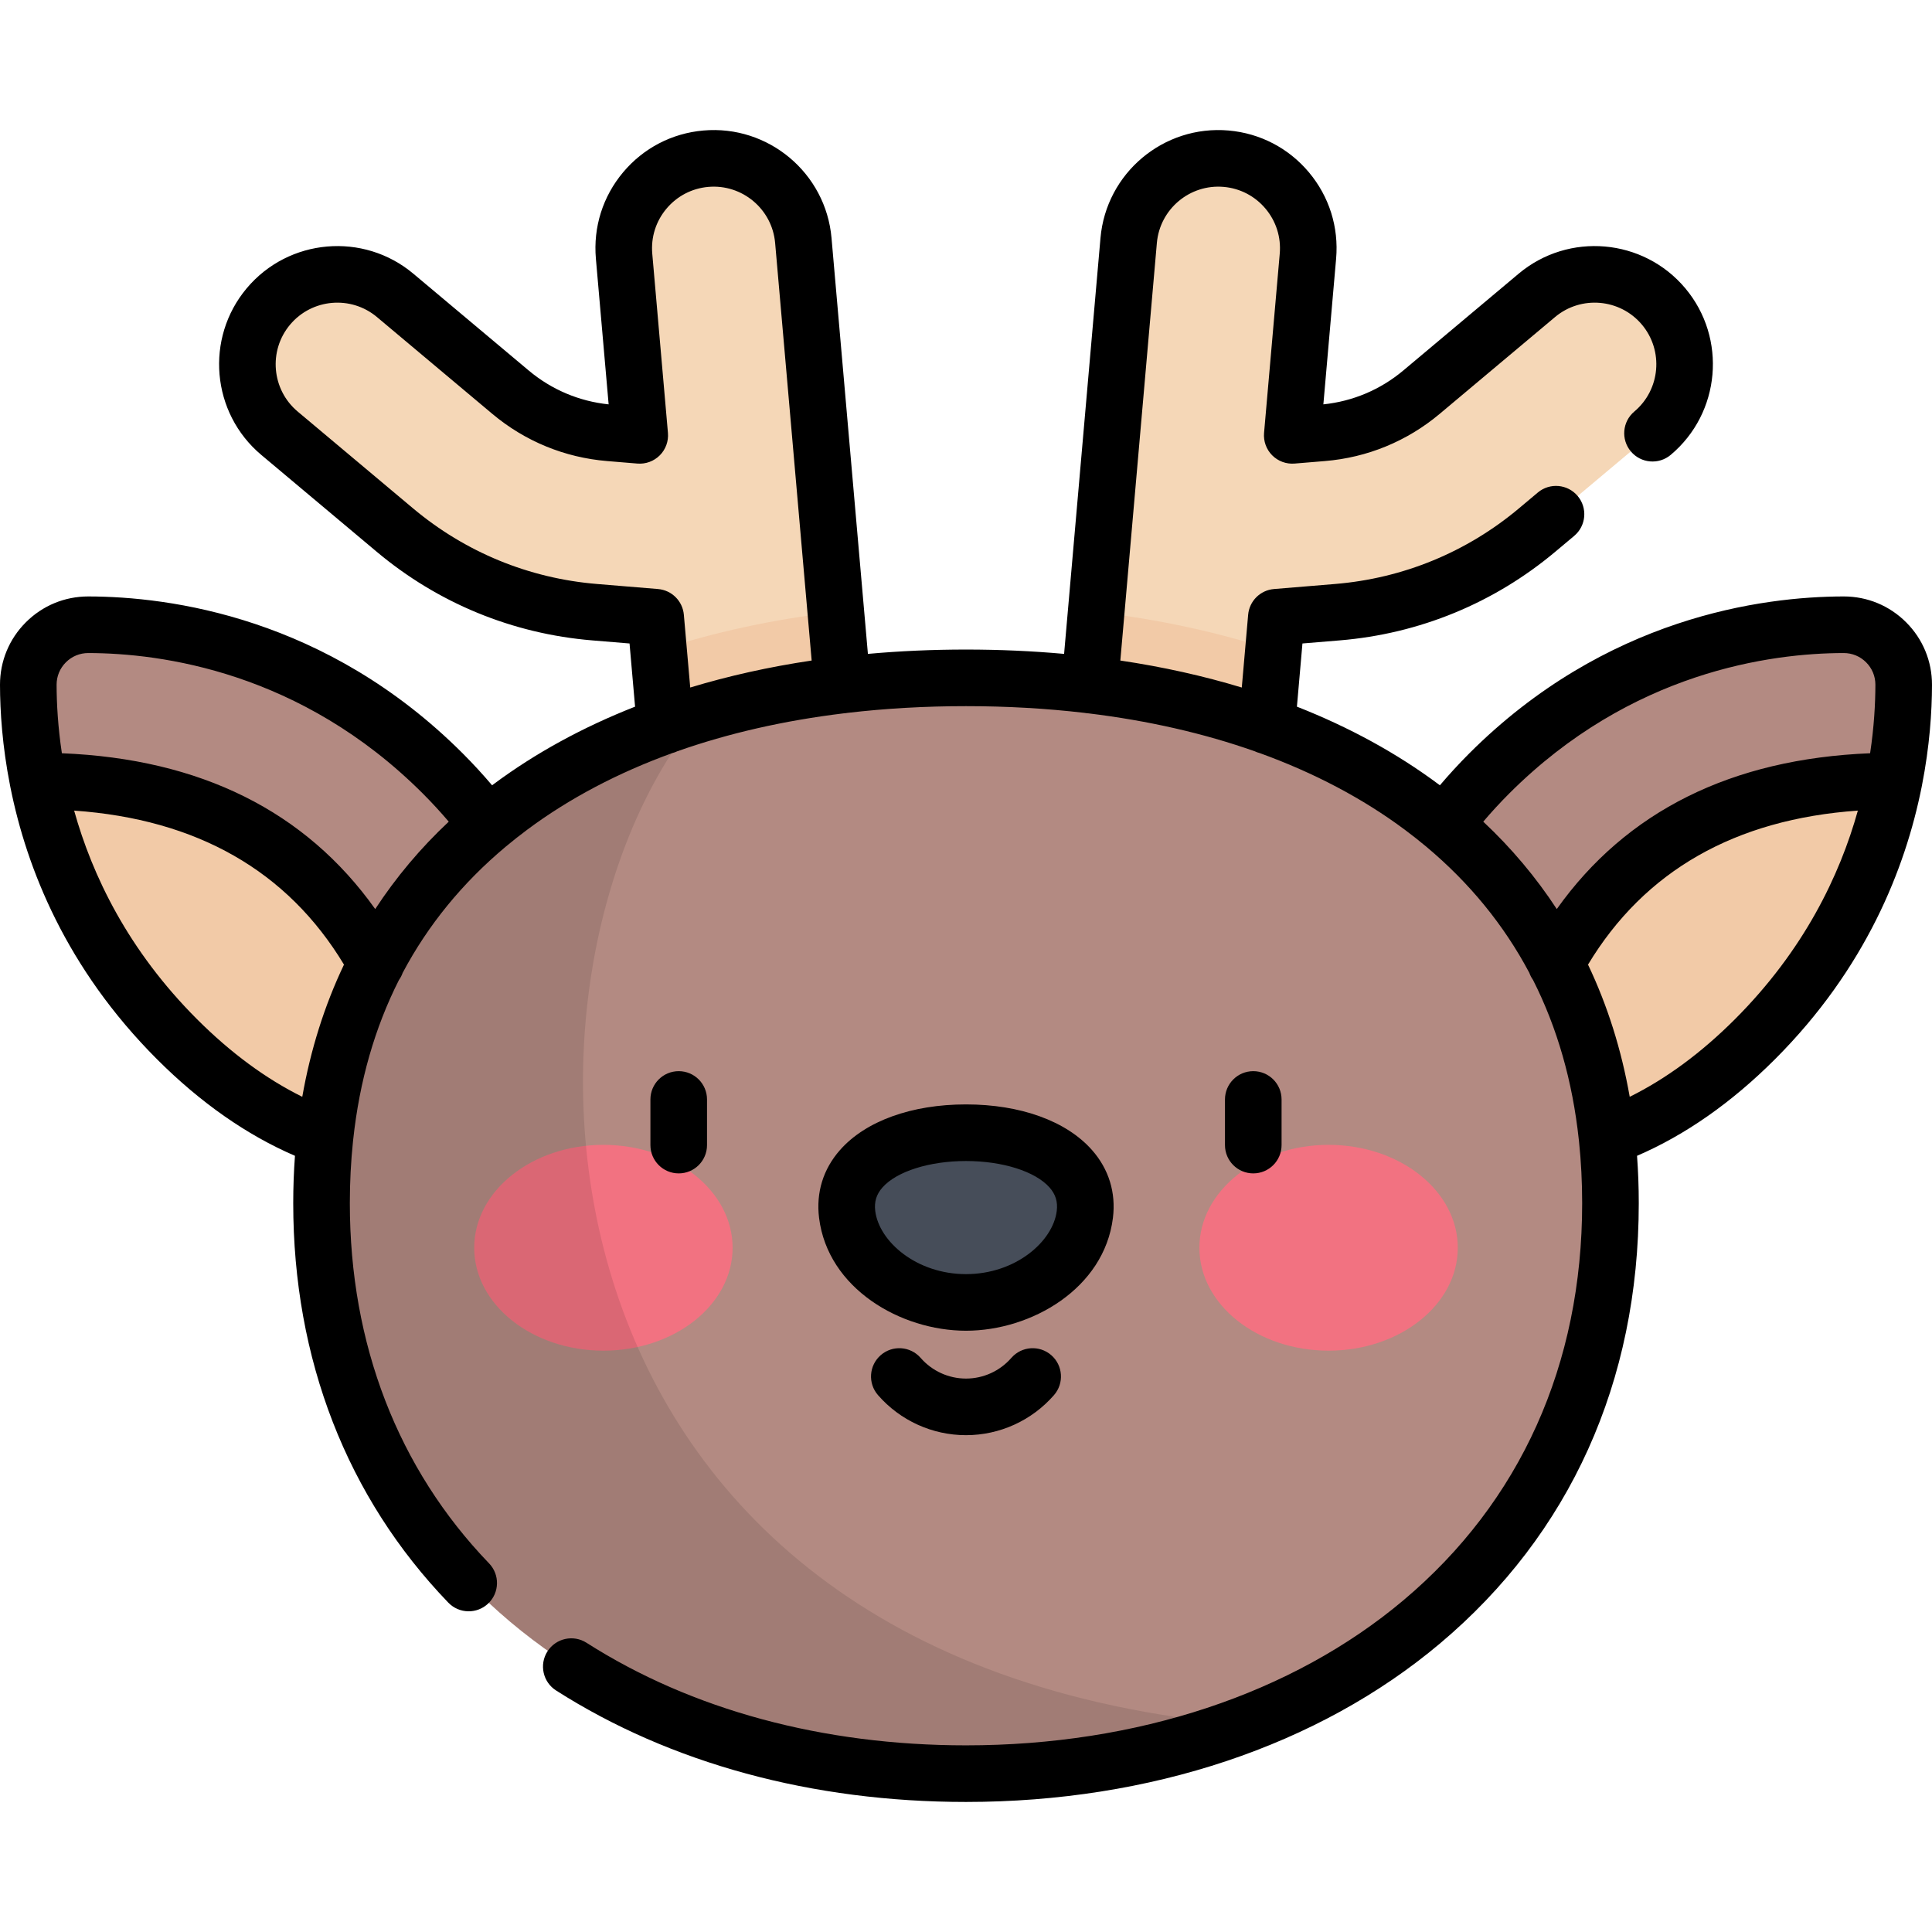 <?xml version="1.0" encoding="iso-8859-1"?>
<!-- Generator: Adobe Illustrator 19.0.0, SVG Export Plug-In . SVG Version: 6.00 Build 0)  -->
<svg version="1.1" id="Capa_1" xmlns="http://www.w3.org/2000/svg" xmlns:xlink="http://www.w3.org/1999/xlink" x="0px" y="0px"
	 viewBox="0 0 512.002 512.002" style="enable-background:new 0 0 512.002 512.002;" xml:space="preserve">
<g>
	<path style="fill:#F5D7B7;" d="M226.495,219.232L212.891,63.731c-1.147-13.118-12.723-22.819-25.83-21.675
		c-13.118,1.148-22.822,12.713-21.674,25.831l4.155,47.488l-8.036-0.664c-9.699-0.801-18.765-4.531-26.22-10.786L104.72,78.278
		c-10.088-8.465-25.127-7.148-33.592,2.938c-8.464,10.088-7.148,25.127,2.939,33.591l30.566,25.648
		c15.054,12.632,33.364,20.163,52.948,21.781l16.178,1.336l5.233,59.815c1.086,12.412,11.495,21.767,23.725,21.767
		c0.695,0,1.399-0.031,2.105-0.092C217.939,243.915,227.643,232.35,226.495,219.232z"/>
	<path style="fill:#F5D7B7;" d="M440.873,81.216c-8.465-10.087-23.503-11.404-33.592-2.938l-30.566,25.647
		c-7.455,6.256-16.522,9.985-26.221,10.786l-8.035,0.664l4.155-47.488c1.148-13.118-8.556-24.683-21.674-25.831
		c-13.124-1.148-24.683,8.556-25.83,21.675l-13.604,155.501c-1.148,13.118,8.556,24.683,21.674,25.831
		c0.707,0.061,1.409,0.092,2.105,0.092c12.229,0,22.64-9.356,23.725-21.767l5.233-59.815l16.177-1.336
		c19.585-1.618,37.895-9.149,52.949-21.781l30.566-25.648C448.021,106.343,449.338,91.304,440.873,81.216z"/>
</g>
<path style="fill:#B38A82;" d="M7.5,181.474c-0.014-8.787,7.123-15.923,15.91-15.91c20.806,0.033,59.85,5.332,93.939,39.421
	c30.302,30.302,32.573,59.236,29.837,77.015c-1.846,11.992-11.258,21.404-23.25,23.25c-17.778,2.737-46.713,0.465-77.015-29.837
	C12.832,241.323,7.533,202.28,7.5,181.474z"/>
<path style="fill:#F2CAA7;" d="M10.062,206.975c4.038,20.353,13.933,45.512,36.859,68.437c25.763,25.763,50.534,31.26,68.304,30.648
	C102.807,214.497,39.686,207.036,10.062,206.975z"/>
<path style="fill:#B38A82;" d="M504.5,181.474c0.014-8.787-7.123-15.923-15.91-15.91c-20.806,0.033-59.85,5.332-93.939,39.421
	c-30.302,30.302-32.573,59.236-29.837,77.015c1.846,11.992,11.258,21.404,23.25,23.25c17.778,2.737,46.713,0.465,77.015-29.837
	C499.168,241.323,504.468,202.28,504.5,181.474z"/>
<g>
	<path style="fill:#F2CAA7;" d="M501.938,206.975c-4.038,20.353-13.933,45.512-36.859,68.437
		c-25.763,25.763-50.534,31.26-68.304,30.648C409.193,214.497,472.314,207.036,501.938,206.975z"/>
	<path style="fill:#F2CAA7;" d="M307.179,245.062c0.707,0.062,1.409,0.092,2.105,0.092c12.229,0,22.64-9.356,23.725-21.767
		l4.464-51.023c-14.575-4.81-30.298-8.218-46.978-10.176l-4.991,57.043C284.357,232.35,294.061,243.915,307.179,245.062z"/>
	<path style="fill:#F2CAA7;" d="M178.991,223.388c1.086,12.412,11.495,21.767,23.725,21.767c0.695,0,1.399-0.03,2.105-0.092
		c13.118-1.148,22.822-12.713,21.674-25.831l-4.99-57.043c-16.68,1.957-32.403,5.366-46.978,10.176L178.991,223.388z"/>
</g>
<path style="fill:#B38A82;" d="M426.791,318.849c0-94.325-76.466-139.212-170.791-139.212S85.209,224.524,85.209,318.849
	S161.675,470.036,256,470.036S426.791,413.175,426.791,318.849z"/>
<g>
	<ellipse style="fill:#F27281;" cx="159.91" cy="330.67" rx="34.24" ry="27.27"/>
	<ellipse style="fill:#F27281;" cx="352.09" cy="330.67" rx="34.24" ry="27.27"/>
</g>
<path style="fill:#464D59;" d="M256,345.158c13.883,0,29.702-8.826,31.495-23.319c1.741-14.077-14.101-21.657-31.495-21.657
	s-33.236,7.58-31.495,21.657C226.298,336.332,242.117,345.158,256,345.158z"/>
<path style="opacity:0.1;enable-background:new    ;" d="M185.547,189.275c-59.176,17.778-100.338,60.369-100.338,129.574
	c0,94.325,76.466,151.187,170.791,151.187c26.37,0,51.342-4.448,73.64-12.912C134.175,440.099,129.397,256.54,185.547,189.275z"/>
<path d="M339.632,303.463V291.37c0-4.142-3.357-7.5-7.5-7.5s-7.5,3.358-7.5,7.5v12.093c0,4.142,3.357,7.5,7.5,7.5
	C336.274,310.963,339.632,307.605,339.632,303.463z M268.017,359.859c-3.034,3.481-7.414,5.478-12.017,5.478
	s-8.982-1.997-12.017-5.478c-2.722-3.123-7.46-3.448-10.582-0.726c-3.123,2.721-3.447,7.459-0.727,10.581
	c5.884,6.751,14.386,10.623,23.325,10.623c8.94,0,17.441-3.872,23.325-10.623c2.721-3.122,2.397-7.86-0.727-10.581
	C275.476,356.411,270.739,356.737,268.017,359.859z M505.148,164.916c-4.419-4.419-10.289-6.852-16.533-6.852h-0.037
	c-21.551,0.034-63.099,5.486-99.23,41.618c-2.746,2.746-5.328,5.57-7.764,8.433c-0.114-0.085-0.223-0.174-0.338-0.259
	c-11.093-8.26-23.682-15.135-37.549-20.584l1.465-16.745l9.876-0.816c21.14-1.746,40.902-9.876,57.152-23.51l4.987-4.185
	c3.173-2.663,3.587-7.393,0.924-10.566c-2.662-3.173-7.393-3.587-10.566-0.924l-4.986,4.185
	c-13.86,11.629-30.716,18.563-48.745,20.052l-16.179,1.336c-3.642,0.301-6.536,3.182-6.854,6.821l-1.687,19.283
	c-10.173-3.085-20.921-5.478-32.184-7.153l9.682-110.665c0.784-8.976,8.728-15.645,17.705-14.856
	c4.349,0.38,8.289,2.432,11.095,5.776c2.807,3.344,4.143,7.581,3.762,11.929l-4.155,47.488c-0.192,2.202,0.596,4.377,2.155,5.944
	s3.739,2.366,5.934,2.184l8.037-0.664c11.254-0.93,21.773-5.257,30.424-12.515l30.566-25.648c6.902-5.793,17.232-4.888,23.024,2.014
	c5.792,6.903,4.889,17.232-2.015,23.025c-3.173,2.663-3.587,7.393-0.924,10.566c2.662,3.172,7.392,3.587,10.566,0.924
	c13.238-11.109,14.972-30.918,3.862-44.158c-11.11-13.239-30.92-14.97-44.157-3.863L371.895,98.18
	c-6.047,5.074-13.356,8.169-21.188,8.98l3.38-38.619c0.729-8.34-1.833-16.465-7.214-22.879c-5.382-6.414-12.939-10.347-21.28-11.077
	c-17.229-1.502-32.45,11.279-33.954,28.493l-9.642,110.209c-8.426-0.758-17.096-1.149-25.996-1.149s-17.57,0.391-25.996,1.149
	l-9.642-110.208c-1.504-17.215-16.732-30.001-33.955-28.494c-8.341,0.729-15.897,4.663-21.279,11.077
	c-5.381,6.414-7.942,14.539-7.213,22.879l3.379,38.619c-7.832-0.811-15.142-3.906-21.188-8.979L109.54,72.533
	c-13.238-11.109-33.047-9.377-44.158,3.863c-11.109,13.239-9.376,33.048,3.862,44.157l30.566,25.649
	c16.249,13.635,36.012,21.764,57.151,23.51l9.876,0.816l1.465,16.745c-13.866,5.448-26.456,12.324-37.549,20.584
	c-0.114,0.085-0.224,0.174-0.338,0.259c-2.436-2.863-5.018-5.687-7.764-8.433c-36.132-36.132-77.68-41.584-99.23-41.618h-0.037
	c-6.244,0-12.114,2.433-16.533,6.852C2.424,169.343-0.01,175.228,0,181.486c0.011,7.047,0.611,16.242,2.665,26.678
	c0.03,0.189,0.066,0.376,0.111,0.56c4.296,21.38,14.737,47.887,38.842,71.992c11.489,11.488,23.76,20.074,36.55,25.586
	c-0.302,4.112-0.458,8.294-0.458,12.547c0,41.338,14.211,77.947,41.098,105.868c2.873,2.984,7.621,3.073,10.604,0.2
	s3.073-7.621,0.2-10.604C105.47,389.242,92.71,356.231,92.71,318.85c0-5.599,0.283-11.035,0.832-16.314
	c0.026-0.165,0.041-0.33,0.055-0.495c1.67-15.531,5.72-29.661,12.129-42.332c0.42-0.585,0.751-1.222,0.986-1.894
	c6.71-12.646,15.81-23.81,27.295-33.423c0.026-0.022,0.052-0.044,0.078-0.066c1.817-1.518,3.692-2.998,5.627-4.439
	c11.167-8.315,24.064-15.101,38.423-20.302c0.468-0.12,0.916-0.282,1.342-0.484c13.506-4.768,28.289-8.14,44.14-10.063
	c0.079-0.004,0.157-0.002,0.236-0.008c0.273-0.024,0.541-0.064,0.805-0.116c10.042-1.175,20.504-1.776,31.343-1.776
	s21.301,0.602,31.343,1.776c0.263,0.052,0.531,0.092,0.805,0.116c0.087,0.007,0.173,0.007,0.259,0.011
	c15.842,1.923,30.617,5.294,44.117,10.06c0.426,0.202,0.874,0.364,1.342,0.484c14.358,5.201,27.255,11.987,38.423,20.302
	c1.935,1.441,3.81,2.921,5.627,4.439c0.026,0.022,0.052,0.044,0.078,0.066c11.485,9.614,20.585,20.778,27.295,33.423
	c0.236,0.672,0.566,1.309,0.986,1.894c6.409,12.671,10.459,26.801,12.129,42.332c0.014,0.165,0.029,0.33,0.055,0.495
	c0.549,5.279,0.832,10.714,0.832,16.314c0,42.774-16.374,79.161-47.352,105.227c-29.476,24.802-70.649,38.46-115.939,38.46
	c-37.913,0-72.689-9.4-100.567-27.185c-3.49-2.228-8.128-1.204-10.356,2.289c-2.228,3.492-1.202,8.129,2.29,10.357
	c30.292,19.325,67.857,29.539,108.634,29.539c48.816,0,93.421-14.91,125.596-41.983c34.474-29.007,52.695-69.362,52.695-116.704
	c0-4.254-0.156-8.436-0.458-12.547c12.79-5.512,25.061-14.098,36.55-25.586c24.105-24.105,34.546-50.611,38.842-71.991
	c0.044-0.185,0.081-0.372,0.111-0.562c2.053-10.436,2.653-19.63,2.664-26.677C512.01,175.228,509.576,169.343,505.148,164.916z
	 M80.106,290.666c-9.625-4.767-18.972-11.648-27.881-20.557c-18.267-18.267-27.764-38.057-32.577-55.288
	c32.529,2.269,56.54,15.966,71.509,40.813C85.996,266.465,82.303,278.179,80.106,290.666z M99.437,240.912
	c-18.459-25.948-46.317-39.808-83.039-41.291c-1.051-6.987-1.39-13.175-1.398-18.158c-0.004-2.242,0.869-4.352,2.458-5.94
	c1.586-1.585,3.69-2.458,5.927-2.458h0.014c19.235,0.03,56.33,4.906,88.646,37.224c2.436,2.436,4.723,4.933,6.877,7.46
	C111.428,224.772,104.927,232.515,99.437,240.912z M182.917,182.202l-1.687-19.283c-0.318-3.639-3.213-6.52-6.854-6.821
	l-16.179-1.336c-18.029-1.489-34.885-8.422-48.744-20.051l-30.565-25.648c-6.903-5.793-7.807-16.122-2.015-23.025
	c5.794-6.904,16.123-7.807,23.025-2.015l30.565,25.648c8.65,7.258,19.17,11.585,30.424,12.515l8.037,0.664
	c2.194,0.182,4.374-0.617,5.934-2.184c1.56-1.567,2.348-3.742,2.155-5.944l-4.154-47.489c-0.381-4.348,0.955-8.585,3.761-11.929
	s6.746-5.395,11.094-5.775c8.974-0.788,16.922,5.88,17.706,14.857l9.682,110.664C203.838,176.724,193.089,179.117,182.917,182.202z
	 M459.775,270.109c-8.909,8.909-18.256,15.789-27.881,20.557c-2.197-12.487-5.89-24.201-11.051-35.031
	c14.969-24.848,38.98-38.544,71.509-40.813C487.539,232.052,478.043,251.843,459.775,270.109z M495.602,199.621
	c-36.722,1.483-64.58,15.343-83.039,41.291c-5.49-8.396-11.991-16.139-19.484-23.163c2.154-2.527,4.441-5.024,6.877-7.46
	c32.316-32.318,69.411-37.194,88.646-37.224h0.014c2.236,0,4.341,0.872,5.927,2.458c1.589,1.589,2.462,3.698,2.458,5.94
	C496.992,186.445,496.653,192.634,495.602,199.621z M294.938,322.759c0.831-6.721-1.092-12.946-5.56-18.002
	c-6.783-7.674-18.949-12.076-33.377-12.076s-26.594,4.401-33.377,12.076c-4.469,5.056-6.392,11.281-5.561,18.001
	c2.314,18.715,21.615,29.899,38.938,29.899S292.623,341.474,294.938,322.759z M280.051,320.918c-1,8.084-10.902,16.74-24.051,16.74
	s-23.051-8.656-24.051-16.74c-0.301-2.431,0.307-4.409,1.913-6.226c3.764-4.259,12.453-7.01,22.138-7.01s18.374,2.751,22.138,7.01
	C279.744,316.508,280.352,318.487,280.051,320.918z M187.368,303.463V291.37c0-4.142-3.357-7.5-7.5-7.5s-7.5,3.358-7.5,7.5v12.093
	c0,4.142,3.357,7.5,7.5,7.5C184.011,310.963,187.368,307.605,187.368,303.463z"/>
<g>
</g>
<g>
</g>
<g>
</g>
<g>
</g>
<g>
</g>
<g>
</g>
<g>
</g>
<g>
</g>
<g>
</g>
<g>
</g>
<g>
</g>
<g>
</g>
<g>
</g>
<g>
</g>
<g>
</g>
</svg>
